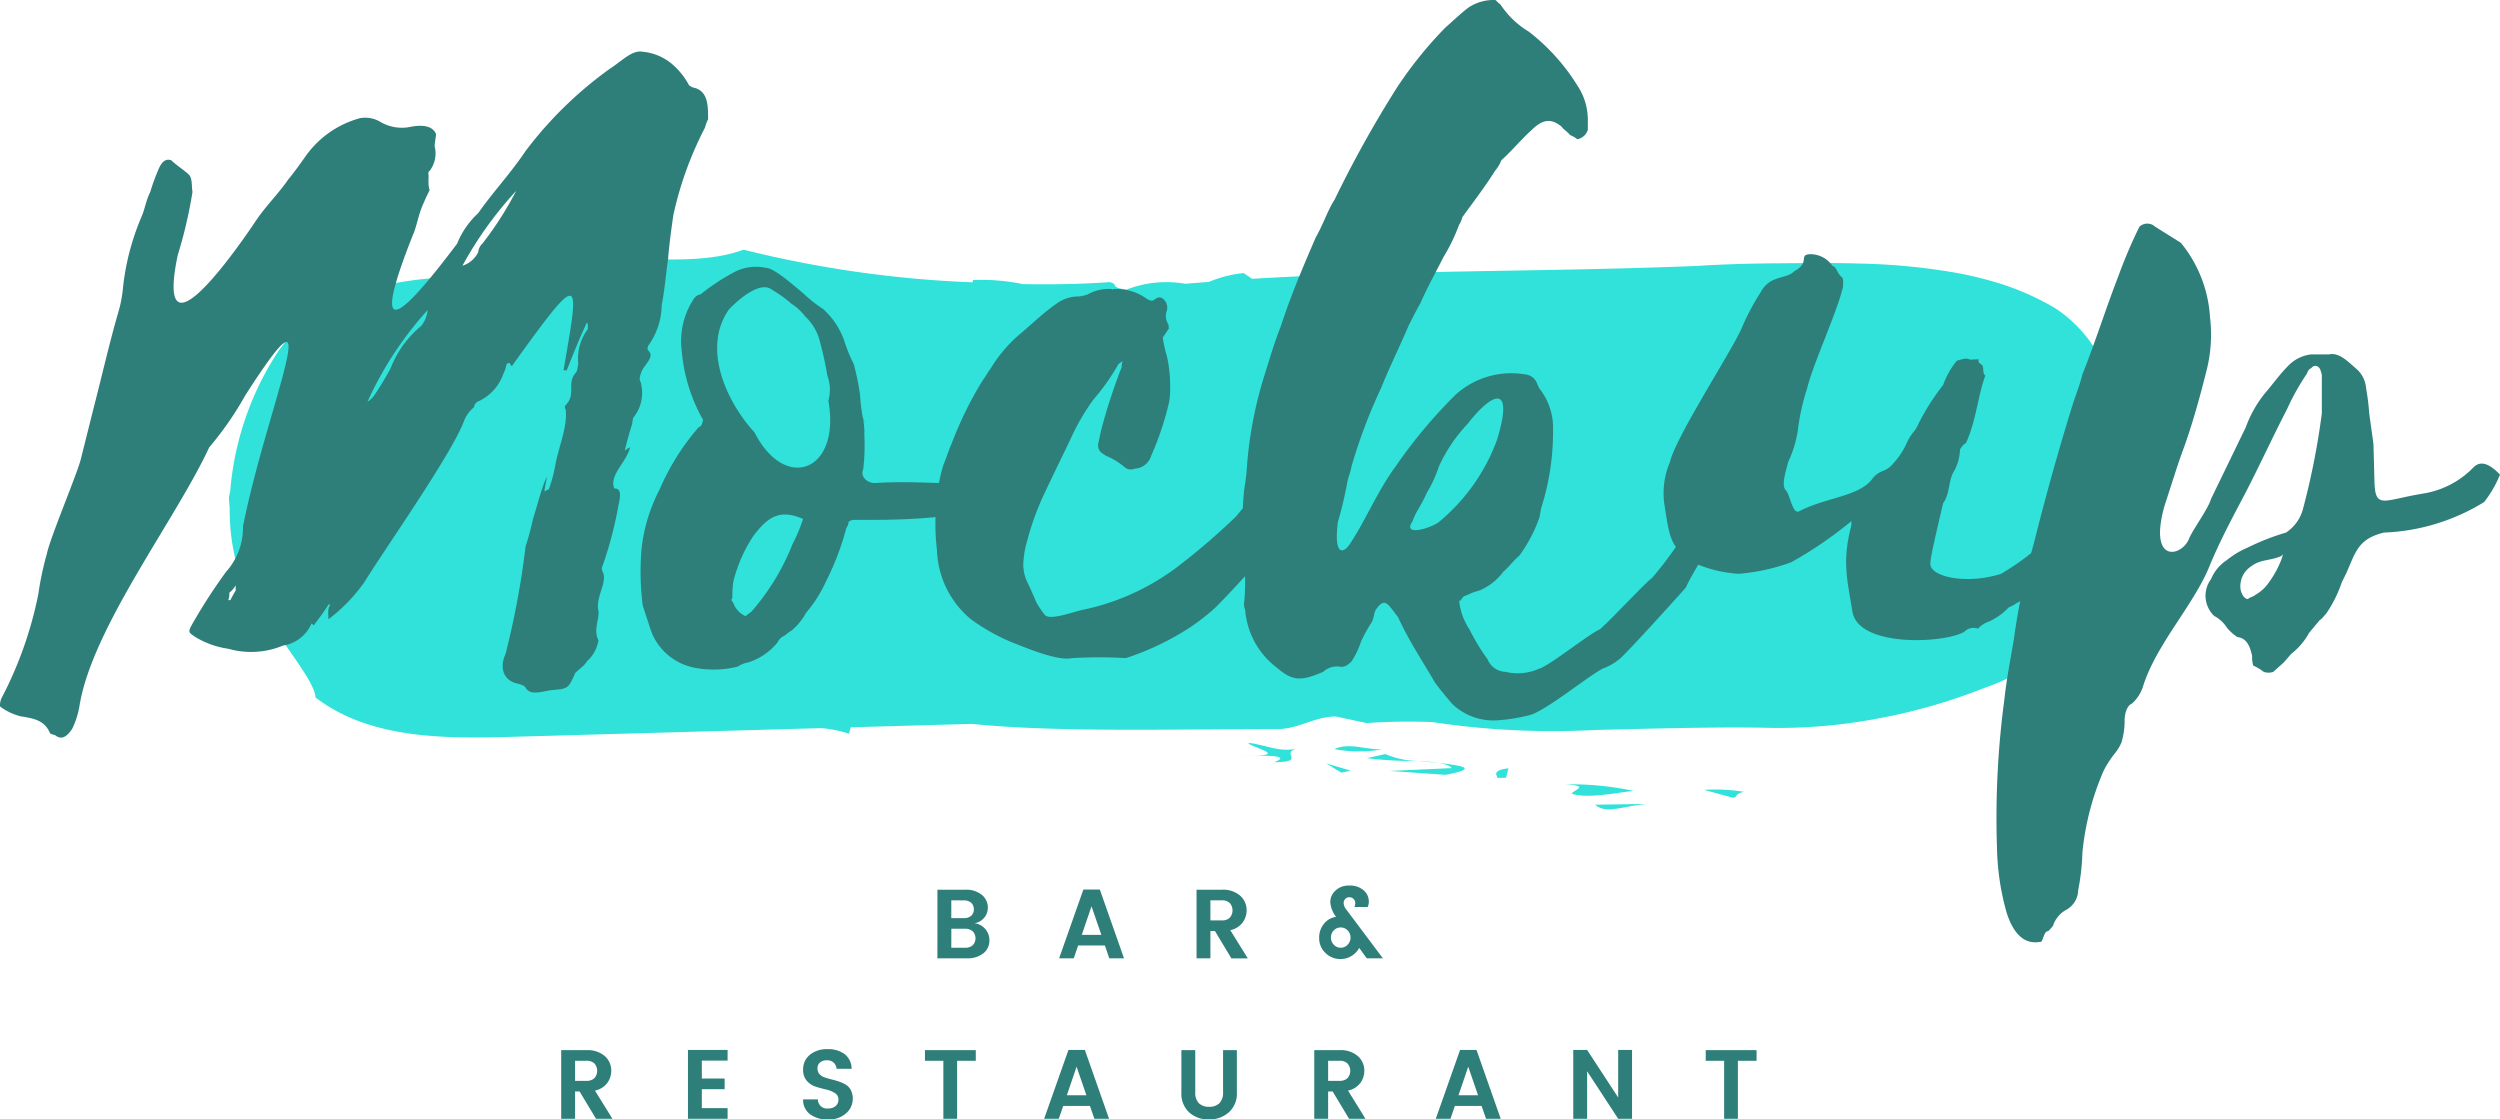 <svg xmlns="http://www.w3.org/2000/svg" width="147.242" height="65.934" viewBox="0 0 147.242 65.934">
  <g id="Сгруппировать_900" data-name="Сгруппировать 900" transform="translate(-1174.375 -6075.879)">
    <g id="Сгруппировать_505" data-name="Сгруппировать 505" transform="translate(1187.852 6090.578)">
      <g id="Сгруппировать_675" data-name="Сгруппировать 675" transform="translate(0 0.001)">
        <path id="Контур_876" data-name="Контур 876" d="M768.006,75.591c-.068-.208-.131-.416-.2-.619l-.274-.6a18.526,18.526,0,0,0-.758-1.924,13.982,13.982,0,0,0-1.141-1.866,7.865,7.865,0,0,0-2.143-2.1,15.988,15.988,0,0,0-2.973-1.364,22.067,22.067,0,0,0-2.943-.739,37.338,37.338,0,0,0-5.547-.531c-1.784-.053-3.429-.024-5.03-.014s-3.152.06-4.635.154c-5.89.236-11.721.264-17.365.4q-4.5.1-8.819.358l-.491-.338a6.979,6.979,0,0,0-2.051.52c-.463.036-.927.069-1.386.11a6.518,6.518,0,0,0-3.481.347c-1.058-.167-.373-.293-.978-.445-1.6.117-3.337.147-5.113.117a12.26,12.26,0,0,0-2.928-.243l-.042.138a66.024,66.024,0,0,1-13.48-1.922c-2.918,1.072-6.584.225-9.957.7-1.991.176-4.171.48-6.242.737-1.042.134-2.014.218-3.078.339-1.037.137-2.027.323-2.943.526a8.706,8.706,0,0,0-3.013,1.441,10.04,10.04,0,0,0-2.175,2.246,17.622,17.622,0,0,0-2.825,8.224c-.024.129-.059.254-.08.382.01.2.029.405.049.6a12.575,12.575,0,0,0,.751,4.438,5.462,5.462,0,0,0,1.172,1.824c.157.174.319.336.48.5,1.1,1.742,2.647,3.614,2.647,4.413,3.176,2.439,7.534,2.434,11.537,2.322l18.259-.514a7.276,7.276,0,0,1,1.628.33l.1-.379,7.144-.2c5,.513,12.026.3,18.007.306,1.29-.019,2.121-.726,3.41-.745l1.828.39a35.384,35.384,0,0,1,3.878-.057,47.38,47.38,0,0,0,9.609.463c3.643-.086,7.357-.192,10.283-.123a31.138,31.138,0,0,0,6.062-.5,33.817,33.817,0,0,0,6.593-1.868,11.288,11.288,0,0,0,1.558-.669c.27-.127.549-.319.831-.49a7.171,7.171,0,0,0,.836-.582,13.767,13.767,0,0,0,3.013-3.178,16.028,16.028,0,0,0,2.1-4.219,14.263,14.263,0,0,0,.661-4.825A8.142,8.142,0,0,0,768.006,75.591Z" transform="translate(-655.912 -65.024)" fill="#30e2d9"/>
      </g>
      <g id="Сгруппировать_676" data-name="Сгруппировать 676" transform="translate(59.613 29.784)">
        <path id="Контур_877" data-name="Контур 877" d="M708.239,90.766c-.279,0-.566-.006-.83-.014C707.749,90.765,708.02,90.768,708.239,90.766Z" transform="translate(-707.409 -90.752)" fill="#30e2d9"/>
      </g>
      <g id="Сгруппировать_677" data-name="Сгруппировать 677" transform="translate(60.056 29.055)">
        <path id="Контур_878" data-name="Контур 878" d="M707.793,90.123c-.051.2,2.3.721.385.742,1.074.013,2.033.036,1.121.4,2.066-.031.143-.558,1.508-.857C709.687,90.761,708.8,90.219,707.793,90.123Z" transform="translate(-707.792 -90.123)" fill="#30e2d9"/>
      </g>
      <g id="Сгруппировать_678" data-name="Сгруппировать 678" transform="translate(65.108 29.252)">
        <path id="Контур_879" data-name="Контур 879" d="M714.984,90.478c-1.034.016-1.952-.416-2.828-.014A8.118,8.118,0,0,0,714.984,90.478Z" transform="translate(-712.156 -90.293)" fill="#30e2d9"/>
      </g>
      <g id="Сгруппировать_679" data-name="Сгруппировать 679" transform="translate(64.631 30.265)">
        <path id="Контур_880" data-name="Контур 880" d="M712.636,91.711l.545-.12-1.437-.423Z" transform="translate(-711.745 -91.168)" fill="#30e2d9"/>
      </g>
      <g id="Сгруппировать_680" data-name="Сгруппировать 680" transform="translate(68.379 30.24)">
        <path id="Контур_881" data-name="Контур 881" d="M717.86,91.146c.391.069.695.161.766.3l-3.644.168,3.286.228C720.254,91.466,719.284,91.3,717.86,91.146Z" transform="translate(-714.982 -91.146)" fill="#30e2d9"/>
      </g>
      <g id="Сгруппировать_681" data-name="Сгруппировать 681" transform="translate(67.03 29.714)">
        <path id="Контур_882" data-name="Контур 882" d="M713.817,90.93a20.341,20.341,0,0,0,3.021.162,4.852,4.852,0,0,1-1.931-.4Z" transform="translate(-713.817 -90.692)" fill="#30e2d9"/>
      </g>
      <g id="Сгруппировать_682" data-name="Сгруппировать 682" transform="translate(70.052 30.115)">
        <path id="Контур_883" data-name="Контур 883" d="M717.632,91.163a10.419,10.419,0,0,0-1.205-.125Z" transform="translate(-716.427 -91.038)" fill="#30e2d9"/>
      </g>
      <g id="Сгруппировать_683" data-name="Сгруппировать 683" transform="translate(74.644 30.55)">
        <path id="Контур_884" data-name="Контур 884" d="M720.456,91.98l.519-.008.14-.558C720.057,91.541,720.484,91.868,720.456,91.98Z" transform="translate(-720.394 -91.414)" fill="#30e2d9"/>
      </g>
      <g id="Сгруппировать_684" data-name="Сгруппировать 684" transform="translate(78.724 31.499)">
        <path id="Контур_885" data-name="Контур 885" d="M723.918,92.234c1.519.089.434.328.375.551.947.318,2.855-.1,3.644-.166A17.461,17.461,0,0,0,723.918,92.234Z" transform="translate(-723.918 -92.234)" fill="#30e2d9"/>
      </g>
      <g id="Сгруппировать_685" data-name="Сгруппировать 685" transform="translate(80.475 32.65)">
        <path id="Контур_886" data-name="Контур 886" d="M728.53,93.228l-3.1.046C726.047,93.876,727.223,93.3,728.53,93.228Z" transform="translate(-725.431 -93.228)" fill="#30e2d9"/>
      </g>
      <g id="Сгруппировать_686" data-name="Сгруппировать 686" transform="translate(86.882 31.819)">
        <path id="Контур_887" data-name="Контур 887" d="M730.966,92.512l1.724.468c.286-.064.057-.222.632-.351A10.565,10.565,0,0,0,730.966,92.512Z" transform="translate(-730.966 -92.51)" fill="#30e2d9"/>
      </g>
    </g>
    <g id="Сгруппировать_899" data-name="Сгруппировать 899">
      <g id="Сгруппировать_506" data-name="Сгруппировать 506" transform="translate(1207.428 6128.037)">
        <g id="Сгруппировать_688" data-name="Сгруппировать 688" transform="translate(22.159 0.244)">
          <path id="Контур_888" data-name="Контур 888" d="M691.965,97.593H693.6a1.456,1.456,0,0,1,.976.3.957.957,0,0,1,.357.764.922.922,0,0,1-.787.909,1,1,0,0,1,.88,1.008.945.945,0,0,1-.359.767,1.492,1.492,0,0,1-.972.292h-1.732Zm.816.626v1.048h.735a.645.645,0,0,0,.432-.135.481.481,0,0,0,.16-.385.49.49,0,0,0-.16-.389.64.64,0,0,0-.432-.138Zm0,2.791h.822a.631.631,0,0,0,.438-.147.587.587,0,0,0,0-.82.635.635,0,0,0-.44-.152h-.817Z" transform="translate(-691.965 -97.593)" fill="#2e7e7a"/>
        </g>
        <g id="Сгруппировать_689" data-name="Сгруппировать 689" transform="translate(29.323 0.232)">
          <path id="Контур_889" data-name="Контур 889" d="M701.113,101.637l-.26-.758h-1.575l-.26.758h-.862l1.43-4.054h.968l1.425,4.054Zm-1.622-1.383h1.153l-.58-1.685Z" transform="translate(-698.154 -97.583)" fill="#2e7e7a"/>
        </g>
        <g id="Сгруппировать_690" data-name="Сгруппировать 690" transform="translate(37.42 0.244)">
          <path id="Контур_890" data-name="Контур 890" d="M705.964,100.025v1.61h-.816V97.593h1.489a1.53,1.53,0,0,1,1.079.351,1.131,1.131,0,0,1,.381.866,1.219,1.219,0,0,1-.233.712,1.2,1.2,0,0,1-.729.453l1.03,1.661H707.2l-.968-1.61Zm0-1.806V99.4h.673a.642.642,0,0,0,.469-.159.66.66,0,0,0,0-.864.647.647,0,0,0-.469-.159Z" transform="translate(-705.148 -97.593)" fill="#2e7e7a"/>
        </g>
        <g id="Сгруппировать_691" data-name="Сгруппировать 691" transform="translate(44.642 0)">
          <path id="Контур_891" data-name="Контур 891" d="M712.649,101.71a1.23,1.23,0,0,1-.895-.362,1.178,1.178,0,0,1-.367-.872,1.271,1.271,0,0,1,.288-.851,1.1,1.1,0,0,1,.707-.4,1.614,1.614,0,0,1-.341-.872.919.919,0,0,1,.3-.671,1.122,1.122,0,0,1,.828-.3,1.2,1.2,0,0,1,.835.278.86.86,0,0,1,.307.654.731.731,0,0,1-.069.331h-.783a.477.477,0,0,0,.053-.235.333.333,0,0,0-.1-.24.327.327,0,0,0-.247-.1.318.318,0,0,0-.243.1.361.361,0,0,0-.093.257.705.705,0,0,0,.174.391l2.137,2.849h-.95l-.446-.614a1.192,1.192,0,0,1-.448.472A1.226,1.226,0,0,1,712.649,101.71Zm-.4-.844a.536.536,0,0,0,.405.177.549.549,0,0,0,.409-.177.589.589,0,0,0,.17-.425.575.575,0,0,0-.17-.42.556.556,0,0,0-.409-.171.543.543,0,0,0-.405.171.578.578,0,0,0-.169.42A.592.592,0,0,0,712.25,100.866Z" transform="translate(-711.387 -97.383)" fill="#2e7e7a"/>
        </g>
        <g id="Сгруппировать_692" data-name="Сгруппировать 692" transform="translate(0 9.693)">
          <path id="Контур_892" data-name="Контур 892" d="M673.64,108.188v1.61h-.817v-4.042h1.489a1.535,1.535,0,0,1,1.08.351,1.134,1.134,0,0,1,.38.866,1.214,1.214,0,0,1-.233.712,1.192,1.192,0,0,1-.729.451l1.031,1.662h-.968l-.968-1.61Zm0-1.807v1.182h.671a.639.639,0,0,0,.469-.16.655.655,0,0,0,0-.862.639.639,0,0,0-.469-.16Z" transform="translate(-672.823 -105.756)" fill="#2e7e7a"/>
        </g>
        <g id="Сгруппировать_693" data-name="Сгруппировать 693" transform="translate(7.466 9.681)">
          <path id="Контур_893" data-name="Контур 893" d="M681.606,105.746v.625h-1.518v1.06h1.344v.625h-1.344v1.118h1.518v.625h-2.334v-4.054Z" transform="translate(-679.272 -105.746)" fill="#2e7e7a"/>
        </g>
        <g id="Сгруппировать_694" data-name="Сгруппировать 694" transform="translate(14.253 9.635)">
          <path id="Контур_894" data-name="Контур 894" d="M686.531,106.36a.611.611,0,0,0-.4.125.42.42,0,0,0-.153.344.5.5,0,0,0,.112.345.717.717,0,0,0,.3.191,3.938,3.938,0,0,0,.405.119c.147.035.294.078.44.127a2.1,2.1,0,0,1,.406.185.8.8,0,0,1,.3.322,1.072,1.072,0,0,1,.113.512,1.118,1.118,0,0,1-.4.858,1.515,1.515,0,0,1-1.055.359,1.7,1.7,0,0,1-1.063-.31,1.033,1.033,0,0,1-.405-.871H686a.532.532,0,0,0,.608.531.632.632,0,0,0,.44-.145.488.488,0,0,0,.163-.384.431.431,0,0,0-.215-.38,1.59,1.59,0,0,0-.519-.208c-.2-.046-.405-.1-.611-.168a1.141,1.141,0,0,1-.52-.345.951.951,0,0,1-.215-.651,1.083,1.083,0,0,1,.4-.881,1.56,1.56,0,0,1,1.027-.33,1.642,1.642,0,0,1,1.012.287,1.105,1.105,0,0,1,.417.871H687.1a.544.544,0,0,0-.174-.367A.56.56,0,0,0,686.531,106.36Z" transform="translate(-685.135 -105.706)" fill="#2e7e7a"/>
        </g>
        <g id="Сгруппировать_695" data-name="Сгруппировать 695" transform="translate(21.423 9.693)">
          <path id="Контур_895" data-name="Контур 895" d="M691.329,106.381v-.625h2.995v.625h-1.1V109.8h-.81v-3.417Z" transform="translate(-691.329 -105.756)" fill="#2e7e7a"/>
        </g>
        <g id="Сгруппировать_696" data-name="Сгруппировать 696" transform="translate(28.443 9.681)">
          <path id="Контур_896" data-name="Контур 896" d="M700.352,109.8l-.26-.758h-1.574l-.262.758h-.862l1.431-4.054h.967l1.425,4.054Zm-1.621-1.384h1.152l-.579-1.685Z" transform="translate(-697.393 -105.746)" fill="#2e7e7a"/>
        </g>
        <g id="Сгруппировать_697" data-name="Сгруппировать 697" transform="translate(36.527 9.693)">
          <path id="Контур_897" data-name="Контур 897" d="M704.377,108.246v-2.49h.817v2.49a.865.865,0,0,0,.211.632.814.814,0,0,0,.605.213.827.827,0,0,0,.609-.213.866.866,0,0,0,.213-.632v-2.49h.812v2.49a1.472,1.472,0,0,1-.48,1.178,1.73,1.73,0,0,1-1.17.414,1.673,1.673,0,0,1-1.153-.411A1.5,1.5,0,0,1,704.377,108.246Z" transform="translate(-704.377 -105.756)" fill="#2e7e7a"/>
        </g>
        <g id="Сгруппировать_698" data-name="Сгруппировать 698" transform="translate(44.353 9.693)">
          <path id="Контур_898" data-name="Контур 898" d="M711.953,108.188v1.61h-.816v-4.042h1.489a1.53,1.53,0,0,1,1.079.351,1.131,1.131,0,0,1,.381.866,1.214,1.214,0,0,1-.233.712,1.2,1.2,0,0,1-.729.451l1.03,1.662h-.967l-.968-1.61Zm0-1.807v1.182h.673a.641.641,0,0,0,.469-.16.655.655,0,0,0,0-.862.641.641,0,0,0-.469-.16Z" transform="translate(-711.137 -105.756)" fill="#2e7e7a"/>
        </g>
        <g id="Сгруппировать_699" data-name="Сгруппировать 699" transform="translate(51.51 9.681)">
          <path id="Контур_899" data-name="Контур 899" d="M720.28,109.8l-.262-.758h-1.574l-.26.758h-.864l1.431-4.054h.968l1.425,4.054Zm-1.622-1.384h1.152l-.579-1.685Z" transform="translate(-717.32 -105.746)" fill="#2e7e7a"/>
        </g>
        <g id="Сгруппировать_700" data-name="Сгруппировать 700" transform="translate(59.607 9.681)">
          <path id="Контур_900" data-name="Контур 900" d="M726.961,105.746h.816V109.8h-.816l-1.83-2.8v2.8h-.816v-4.054h.816l1.83,2.8Z" transform="translate(-724.315 -105.746)" fill="#2e7e7a"/>
        </g>
        <g id="Сгруппировать_701" data-name="Сгруппировать 701" transform="translate(67.409 9.693)">
          <path id="Контур_901" data-name="Контур 901" d="M731.054,106.381v-.625h2.994v.625h-1.1V109.8h-.81v-3.417Z" transform="translate(-731.054 -105.756)" fill="#2e7e7a"/>
        </g>
      </g>
      <g id="Сгруппировать_507" data-name="Сгруппировать 507" transform="translate(1174.376 6075.879)">
        <g id="Сгруппировать_703" data-name="Сгруппировать 703" transform="translate(0 3.029)">
          <path id="Контур_902" data-name="Контур 902" d="M661.255,62.473c.31-.373.62-.807.932-1.242a5.787,5.787,0,0,1,3.291-2.36,1.753,1.753,0,0,1,1.243.249,2.5,2.5,0,0,0,1.8.248c.745-.124,1.242,0,1.428.435,0,.248-.124.683-.061.807a1.71,1.71,0,0,1-.311,1.367c-.124.061-.062.186-.062.311-.061,1.427.311.185-.31,1.615-.31.683-.373,1.3-.622,1.863-2.981,7.516.125,3.79,2.609.5a4.951,4.951,0,0,1,1.243-1.8c.869-1.243,1.925-2.362,2.794-3.665a22.96,22.96,0,0,1,4.97-4.846c.683-.435,1.3-1.118,1.926-.994a3.124,3.124,0,0,1,1.677.684,4.267,4.267,0,0,1,1.056,1.3c.124.063.185.125.248.125.869.186.869,1.056.869,1.864a2.6,2.6,0,0,0-.185.5,20.72,20.72,0,0,0-1.864,5.156c-.124.869-.249,1.8-.311,2.608-.124.808-.186,1.74-.372,2.672a4.191,4.191,0,0,1-.808,2.422c0,.063-.063.125,0,.249.434.373-.186.808-.373,1.242-.063.186-.186.436-.063.622a2.311,2.311,0,0,1-.434,2.111,2.211,2.211,0,0,0-.063.374c-.186.558-.31,1.056-.435,1.552.063,0,.063-.063.31-.186-.185.869-1.241,1.616-.931,2.423.434,0,.373.434.249.993a22.232,22.232,0,0,1-.994,3.727c.063.063,0,.124.063.186.31.62-.435,1.491-.249,2.3.063.5-.31,1.118,0,1.74a2.092,2.092,0,0,1-.684,1.242c-.124.249-.434.434-.682.683-.374.869-.435.932-1.243.994a5.96,5.96,0,0,0-.746.125c-.435.061-.745.061-.932-.25-.061-.124-.248-.185-.5-.248-.807-.186-1.057-.932-.683-1.74a49.122,49.122,0,0,0,1.18-6.336,15.477,15.477,0,0,0,.435-1.615c.249-.745.435-1.615.808-2.485,0,.249-.125.559-.125.871.186-.124.186-.124.249-.124a8.853,8.853,0,0,0,.373-1.367c.186-1.118.746-2.3.622-3.355a.187.187,0,0,1,0-.248c.62-.622.061-1.243.559-1.864.185-.186.123-.435.185-.559a2.89,2.89,0,0,1,.559-2.05v-.31l-.063-.063c-.434.932-.807,1.864-1.18,2.8h-.186c.932-5.466,1.181-6.149-3.043-.249-.062-.063-.125-.124-.125-.186a.273.273,0,0,0-.186.063,2,2,0,0,1-.185.559,2.789,2.789,0,0,1-1.429,1.615.459.459,0,0,0-.311.373,1.954,1.954,0,0,0-.559.745c-.683,1.925-4.721,7.64-5.9,9.565a9.883,9.883,0,0,1-2.111,2.175c0-.373-.063-.622.124-.869h-.124c-.249.434-.559.807-.869,1.241,0-.061-.063-.061-.125-.124a2.187,2.187,0,0,1-1.677,1.3,4.9,4.9,0,0,1-3.23.188,5.138,5.138,0,0,1-1.926-.684c-.434-.31-.5-.249-.061-.994a32.071,32.071,0,0,1,1.864-2.857,3.893,3.893,0,0,0,.994-2.671c1.366-6.9,5.217-15.654.124-7.7a19.1,19.1,0,0,1-2.113,3.043c-1.988,4.285-6.895,10.622-7.64,15.219a4.879,4.879,0,0,1-.435,1.366c-.373.559-.683.622-.993.374-.186-.062-.249-.062-.31-.125-.311-.745-.932-.869-1.74-.993a3.455,3.455,0,0,1-1.181-.56c-.061-.061,0-.372.062-.5a22.787,22.787,0,0,0,2.174-6.149,17.892,17.892,0,0,1,.5-2.36c.188-.932,1.74-4.6,1.988-5.529l.747-2.982c.5-1.925.931-3.851,1.49-5.776A7.3,7.3,0,0,0,651.5,69a14.481,14.481,0,0,1,1.118-4.349c.186-.434.249-.932.5-1.428a12.307,12.307,0,0,1,.5-1.366c.186-.435.435-.622.746-.5.31.31.745.559,1.057.869.186.248.124.622.186.993a26.938,26.938,0,0,1-.871,3.727c-1.429,6.895,3.914-.993,4.659-2.111C659.951,64.027,660.7,63.281,661.255,62.473Zm-3.417,24.785c.063-.124.125-.249.311-.559v-.31a1.4,1.4,0,0,1-.374.434.932.932,0,0,1-.061.435Zm8.511-12.113a17.21,17.21,0,0,0,.932-1.552,6.051,6.051,0,0,1,1.8-2.485,1.747,1.747,0,0,0,.373-.932,20.9,20.9,0,0,0-3.541,5.4A1.458,1.458,0,0,0,666.349,75.146Zm6.088-8.386a.766.766,0,0,1,.248-.5,20.159,20.159,0,0,0,1.988-3.107,22.082,22.082,0,0,0-3.167,4.412A1.548,1.548,0,0,0,672.437,66.76Z" transform="translate(-644.271 -54.942)" fill="#2e7e7a"/>
        </g>
        <g id="Сгруппировать_704" data-name="Сгруппировать 704" transform="translate(37.725 15.72)">
          <path id="Контур_903" data-name="Контур 903" d="M680.468,74.784a9.951,9.951,0,0,1-1.18-3.913,4.512,4.512,0,0,1,.683-3.043.615.615,0,0,1,.434-.311,12.187,12.187,0,0,1,1.865-1.242,2.74,2.74,0,0,1,1.988-.31c.5,0,1.863,1.242,2.174,1.49a8.6,8.6,0,0,0,1.18.933,4.483,4.483,0,0,1,1.243,1.863,8.706,8.706,0,0,0,.559,1.367,15.5,15.5,0,0,1,.372,1.8,10.787,10.787,0,0,0,.188,1.491c.062.063.062.063.062.186-.187-.994.062.435,0,.62a11.875,11.875,0,0,1-.062,2.113c-.187.373.185.808.683.808,3.043-.186,4.223.248,7.2-.249.311-.125.622-.31.994-.5.124-.061.31-.186.435-.248a.594.594,0,0,1,0,.559c-.187.31.434.435.185.683-1.863,1.988-7.578,1.925-9.814,1.925h-.186c-.186,0-.373.063-.373.188s-.062.186-.124.31a15.854,15.854,0,0,1-1.181,3.106,7.933,7.933,0,0,1-1.181,1.864,3.6,3.6,0,0,1-.868,1.056c-.125.063-.249.186-.435.31a.721.721,0,0,0-.373.373A3.638,3.638,0,0,1,683.2,89.2a1.615,1.615,0,0,0-.62.248,5.9,5.9,0,0,1-2.547.063,3.441,3.441,0,0,1-2.485-1.988c-.186-.5-.373-1.118-.559-1.677a15.611,15.611,0,0,1-.061-3.416,9.89,9.89,0,0,1,1.056-3.416,14.005,14.005,0,0,1,2.3-3.666c.185-.061.185-.185.248-.372A.23.23,0,0,0,680.468,74.784Zm7.392-2.484a19.1,19.1,0,0,0-.434-1.988,2.988,2.988,0,0,0-.87-1.491,3.118,3.118,0,0,0-.807-.745,7.3,7.3,0,0,0-1.119-.807c-.744-.622-2.112.683-2.547,1.118-1.677,2.36-.061,5.59,1.491,7.267,1.8,3.541,5.094,2.3,4.349-1.864A2.431,2.431,0,0,0,687.861,72.3Zm-5.529,12.113a5.4,5.4,0,0,0-.061.994c-.125.124,0,.185.061.31a1.337,1.337,0,0,0,.683.744c.063,0,.063,0,.125-.061s.186-.124.248-.186a13.649,13.649,0,0,0,2.423-3.975,9.58,9.58,0,0,0,.622-1.491c-1.43-.62-2.111-.061-2.921.994A8.588,8.588,0,0,0,682.332,84.413Z" transform="translate(-676.86 -65.906)" fill="#2e7e7a"/>
        </g>
        <g id="Сгруппировать_705" data-name="Сгруппировать 705" transform="translate(55.092 17.005)">
          <path id="Контур_904" data-name="Контур 904" d="M713.884,78.275c-.373.5-.747,1.056-1.118,1.552a12.008,12.008,0,0,0-1.119,1.925c0,.063,0,.188-.061.188a21.156,21.156,0,0,1-1.242,1.739c-.684.745-1.3,1.428-1.988,2.111a12.32,12.32,0,0,1-2.113,1.553,15.977,15.977,0,0,1-3.167,1.428,27.038,27.038,0,0,0-3.168,0c-.869.186-2.733-.62-3.541-.932a11.56,11.56,0,0,1-2.422-1.366,5.515,5.515,0,0,1-1.989-4.038,13.55,13.55,0,0,1,0-3.168,9.855,9.855,0,0,1,.374-1.864c.185-.434.309-.869.5-1.3a22.354,22.354,0,0,1,1.8-3.665c.188-.248.311-.5.5-.744a8.254,8.254,0,0,1,1.615-1.926c.745-.62,1.429-1.3,2.237-1.864a2.19,2.19,0,0,1,1.3-.434,1.8,1.8,0,0,0,.559-.125,2.5,2.5,0,0,1,1.428-.31c.061.063.061.063.061,0a3.078,3.078,0,0,1,2.05.622c.063,0,.125.061.186.061a.232.232,0,0,0,.188-.061c.185-.125.31-.186.5-.063a.691.691,0,0,1,.248.683.912.912,0,0,0,.063.808c.063.063,0,.186.063.248-.125.186-.249.374-.373.559a7.17,7.17,0,0,0,.248,1.118,8.231,8.231,0,0,1,.186,1.74,4.772,4.772,0,0,1-.061.932,17.256,17.256,0,0,1-1.057,3.168,1.075,1.075,0,0,1-.807.744c-.124,0-.249.063-.373.063a.524.524,0,0,1-.373-.125,4.13,4.13,0,0,0-1.118-.682c-.062-.063-.124-.063-.186-.125a.552.552,0,0,1-.249-.622c.062-.31.125-.62.188-.869a34.487,34.487,0,0,1,1.18-3.6,1.1,1.1,0,0,1,.061-.373,2.515,2.515,0,0,1-.248.186,12.815,12.815,0,0,1-1.491,2.111,13.263,13.263,0,0,0-1.3,2.236c-.5,1.057-.993,2.05-1.491,3.106a16.2,16.2,0,0,0-1.118,3.044,4.671,4.671,0,0,0-.185.993,2.4,2.4,0,0,0,.185,1.3c.188.373.373.808.559,1.242a5.335,5.335,0,0,0,.5.745c.311.373,1.865-.249,2.3-.31a13.977,13.977,0,0,0,5.466-2.485,39.717,39.717,0,0,0,3.479-2.981l.932-1.118c.559-.745,2.3-1.988,2.858-2.8.309-.435,1.3-.994,1.615-1.428.186-.248,0,.869.31.683A9.738,9.738,0,0,1,713.884,78.275Z" transform="translate(-691.863 -67.015)" fill="#2e7e7a"/>
        </g>
        <g id="Сгруппировать_706" data-name="Сгруппировать 706" transform="translate(73.145 0)">
          <path id="Контур_905" data-name="Контур 905" d="M720.867,89.41a11.679,11.679,0,0,0,1.056,1.74,1.177,1.177,0,0,0,1.056.745,3.07,3.07,0,0,0,1.989-.188c.62-.185,2.857-1.988,3.54-2.3.249-.124,2.8-2.857,3.106-3.043a22.472,22.472,0,0,0,2.547-3.665c.622-.993,1.118-2.111,1.74-3.106.124-.249.248-.5.373-.808.061-.31.124-.5.186-.745.31.869,1.117.188.869.808a2.414,2.414,0,0,0-.186.808,11.467,11.467,0,0,1-1.18,2.3,12.441,12.441,0,0,1-1.057,2.485v.124c-.373.745-.932,1.552-1.3,2.36-.434.5-3.354,3.727-3.85,4.162a3.281,3.281,0,0,1-1.057.62c-.932.5-3.355,2.485-4.287,2.734a10.37,10.37,0,0,1-1.925.31,3.509,3.509,0,0,1-2.671-.993c-.31-.374-.684-.808-.994-1.242-.683-1.181-1.552-2.485-2.174-3.852-.559-.683-.746-1.242-1.3-.434-.124.186-.124.559-.249.745a10.066,10.066,0,0,0-.62,1.118,5.173,5.173,0,0,1-.559,1.18c-.249.249-.435.373-.745.31a1.2,1.2,0,0,0-.932.311c-1.3.559-1.8.559-2.733-.249a4.728,4.728,0,0,1-1.863-3.416.67.67,0,0,1-.063-.373,11.583,11.583,0,0,0-.062-2.919,24.746,24.746,0,0,1,.062-3.727,14.181,14.181,0,0,0,.185-1.615,23.821,23.821,0,0,1,.994-5.093c.311-.994.62-2.05.994-2.982.558-1.739,1.3-3.479,2.05-5.217.434-.747.682-1.553,1.117-2.236a66.833,66.833,0,0,1,3.665-6.584,23.736,23.736,0,0,1,2.858-3.541c.434-.372.869-.807,1.366-1.18a2.674,2.674,0,0,1,1.553-.435c.061,0,.186.186.31.249a5.216,5.216,0,0,0,1.677,1.614,11.954,11.954,0,0,1,2.858,3.168,3.654,3.654,0,0,1,.62,2.05v.559a.8.8,0,0,1-.62.559,1.6,1.6,0,0,0-.435-.249c-.124-.185-.374-.31-.5-.5-.62-.5-1.117-.434-1.8.249-.559.5-1.118,1.181-1.74,1.74a2.063,2.063,0,0,1-.372.62c-.622.993-1.3,1.864-1.926,2.733a1.286,1.286,0,0,1-.186.434,10.741,10.741,0,0,1-.932,1.926c-.434.871-.931,1.74-1.366,2.733-.249.435-.435.808-.683,1.3-.5,1.18-1.118,2.423-1.616,3.665a31.8,31.8,0,0,0-1.739,4.6c-.063.373-.186.62-.249.932a22.021,22.021,0,0,1-.559,2.36c-.248,1.988.311,1.925.745,1.242.932-1.428,1.615-3.106,2.671-4.534a29.026,29.026,0,0,1,3.541-4.224,4.877,4.877,0,0,1,4.038-1.181.842.842,0,0,1,.745.559,1.564,1.564,0,0,0,.249.435,3.72,3.72,0,0,1,.683,2.3,14.631,14.631,0,0,1-.683,4.534c-.063.248-.063.373-.124.622a8.644,8.644,0,0,1-1.181,2.235c-.373.311-.622.683-.932.932a3.355,3.355,0,0,1-1.428,1.118,4.289,4.289,0,0,0-.808.31c-.186,0-.186.249-.373.31A3.783,3.783,0,0,0,720.867,89.41Zm-13.108-5.776v1.3A2.272,2.272,0,0,0,707.759,83.633Zm11.306-3.851a7.9,7.9,0,0,1-.745,1.615c-.249.62-.622,1.056-.808,1.615-.683.994,1.242.373,1.615,0a11.3,11.3,0,0,0,3.355-4.782c.994-3.231-.186-2.921-1.74-.932A9.194,9.194,0,0,0,719.065,79.782Z" transform="translate(-707.458 -52.326)" fill="#2e7e7a"/>
        </g>
        <g id="Сгруппировать_707" data-name="Сгруппировать 707" transform="translate(97.96 14.971)">
          <path id="Контур_906" data-name="Контур 906" d="M736.435,83.4a11.794,11.794,0,0,1-3.106.683,7.671,7.671,0,0,1-2.423-.559c-1.552-.932-1.615-1.366-1.926-3.416a4.627,4.627,0,0,1,.311-2.609c.31-1.428,3.665-6.584,4.224-7.889a14.032,14.032,0,0,1,1.117-2.111,1.558,1.558,0,0,1,.809-.745c.434-.186.868-.186,1.18-.5.932-.5.248-.932.869-.994a1.568,1.568,0,0,1,1.367.684c.249.061.249.373.5.62.186.124.124.373.124.622-.372,1.552-1.74,4.472-2.111,5.963a13.456,13.456,0,0,0-.559,2.547,6.734,6.734,0,0,1-.559,1.8c-.125.5-.435,1.428-.125,1.677.249.31.374,1.367.746,1.242,1.491-.807,3.479-.869,4.287-1.863.5-.684.808-.373,1.3-.994a4.331,4.331,0,0,0,.746-1.118c.373-.807.435-.559.745-1.242a13.548,13.548,0,0,1,1.428-2.236,4.686,4.686,0,0,1,.808-1.428c.62-.186.559-.124.807-.063.932-.061.124,0,.683.31.125.249,0,.5.187.622-.435,1.181-.5,2.423-1.057,3.79-.186.434-.061,0-.434.558a2.874,2.874,0,0,1-.435,1.43c-.249.559-.186,1.241-.559,1.739-.5,2.111-.745,3.23-.745,3.479-.186.808,1.988,1.367,4.162.683a15.5,15.5,0,0,0,5.156-4.968c.435-.747.808-1.491,1.491-2.485.62-1.118,1.118.745.869,1.18a4.1,4.1,0,0,0-.373.747c-.5.372-1.056,2.359-1.49,2.733-.125.124-.062.31-.374.434a26.033,26.033,0,0,1-3.665,3.79c-.558.124-.621.31-1.18.558a3.7,3.7,0,0,1-1.118.808,1.589,1.589,0,0,0-.683.435.759.759,0,0,0-.808.186c-1.181.683-6.212.932-6.584-1.181-.31-1.925-.62-2.981-.061-5.093v-.249A23.646,23.646,0,0,1,736.435,83.4Z" transform="translate(-728.895 -65.258)" fill="#2e7e7a"/>
        </g>
        <g id="Сгруппировать_708" data-name="Сгруппировать 708" transform="translate(117.574 13.17)">
          <path id="Контур_907" data-name="Контур 907" d="M768.114,78.983c.063,1.552.559.993,2.858.62a5.288,5.288,0,0,0,2.981-1.554c.559-.558,1.243.125,1.553.436a6.831,6.831,0,0,1-.932,1.614,12.119,12.119,0,0,1-5.9,1.8c-1.554.372-1.677,1.18-2.235,2.422l-.249.5a7.471,7.471,0,0,1-.932,1.865c-.125.123-.249.31-.373.372l-.622.745a4,4,0,0,1-1.056,1.242l-.434.5-.622.559a.872.872,0,0,1-.559,0,3.216,3.216,0,0,0-.622-.373,1.713,1.713,0,0,1-.062-.559c-.124-.559-.31-1.056-.869-1.118a2.729,2.729,0,0,1-.622-.559,1.933,1.933,0,0,0-.744-.684,1.643,1.643,0,0,1-.186-2.173,2.444,2.444,0,0,1,.931-1.118,5.094,5.094,0,0,1,1.243-.745A13.7,13.7,0,0,1,762.9,81.9a2.4,2.4,0,0,0,.994-1.367,43.428,43.428,0,0,0,1.117-5.653V72.772a.8.8,0,0,0-.061-.374c-.062-.31-.374-.434-.559-.185a.435.435,0,0,0-.249.31,14.1,14.1,0,0,0-1.181,2.111c-.932,1.8-1.8,3.727-2.732,5.466-.684,1.3-1.306,2.485-1.865,3.851-.932,2.236-3.043,4.473-3.85,6.9a2.289,2.289,0,0,1-.684,1.118c-.31.124-.434.62-.434.993a4.422,4.422,0,0,1-.186,1.3,2.729,2.729,0,0,1-.373.622,5.807,5.807,0,0,0-.684,1.056,16.041,16.041,0,0,0-1.242,4.783,13.465,13.465,0,0,1-.249,2.235,1.355,1.355,0,0,1-.744,1.181,1.667,1.667,0,0,0-.745.932c-.063.063-.249.31-.31.31-.187,0-.25.435-.374.622h-.061c-.993.186-1.615-.559-1.988-1.74a14.975,14.975,0,0,1-.559-3.726,52.513,52.513,0,0,1,.435-8.821c.124-1.181.372-2.423.559-3.541a41.371,41.371,0,0,1,1.18-5.653q1.024-4.1,2.236-8.013c.186-.622.434-1.18.62-1.926.746-1.863,1.367-3.85,2.113-5.776a29.2,29.2,0,0,1,1.242-2.919.677.677,0,0,1,.932,0l1.491.932.061.063a7.642,7.642,0,0,1,1.677,4.348,8.558,8.558,0,0,1-.185,3.043c-.374,1.491-.809,3.107-1.368,4.659-.372.993-.744,2.235-1.117,3.354-.994,3.479.993,3.044,1.429,1.988.186-.5,1.118-1.739,1.3-2.359l2.049-4.225a6.892,6.892,0,0,1,1.12-1.988c.434-.5.869-1.118,1.366-1.615a2.216,2.216,0,0,1,1.367-.683h1.056c.559-.124,1.056.373,1.552.808a1.678,1.678,0,0,1,.621,1.18,14.094,14.094,0,0,1,.186,1.491l.249,1.8Zm-7.267,4.907a1.387,1.387,0,0,0-.62,1.366c.061.311.248.559.434.559.124-.124.31-.124.435-.248a2.335,2.335,0,0,0,.807-.747c.683-.931.932-1.925.745-1.552C761.965,83.58,761.405,83.455,760.846,83.89Z" transform="translate(-745.838 -63.702)" fill="#2e7e7a"/>
        </g>
      </g>
    </g>
  </g>
</svg>
